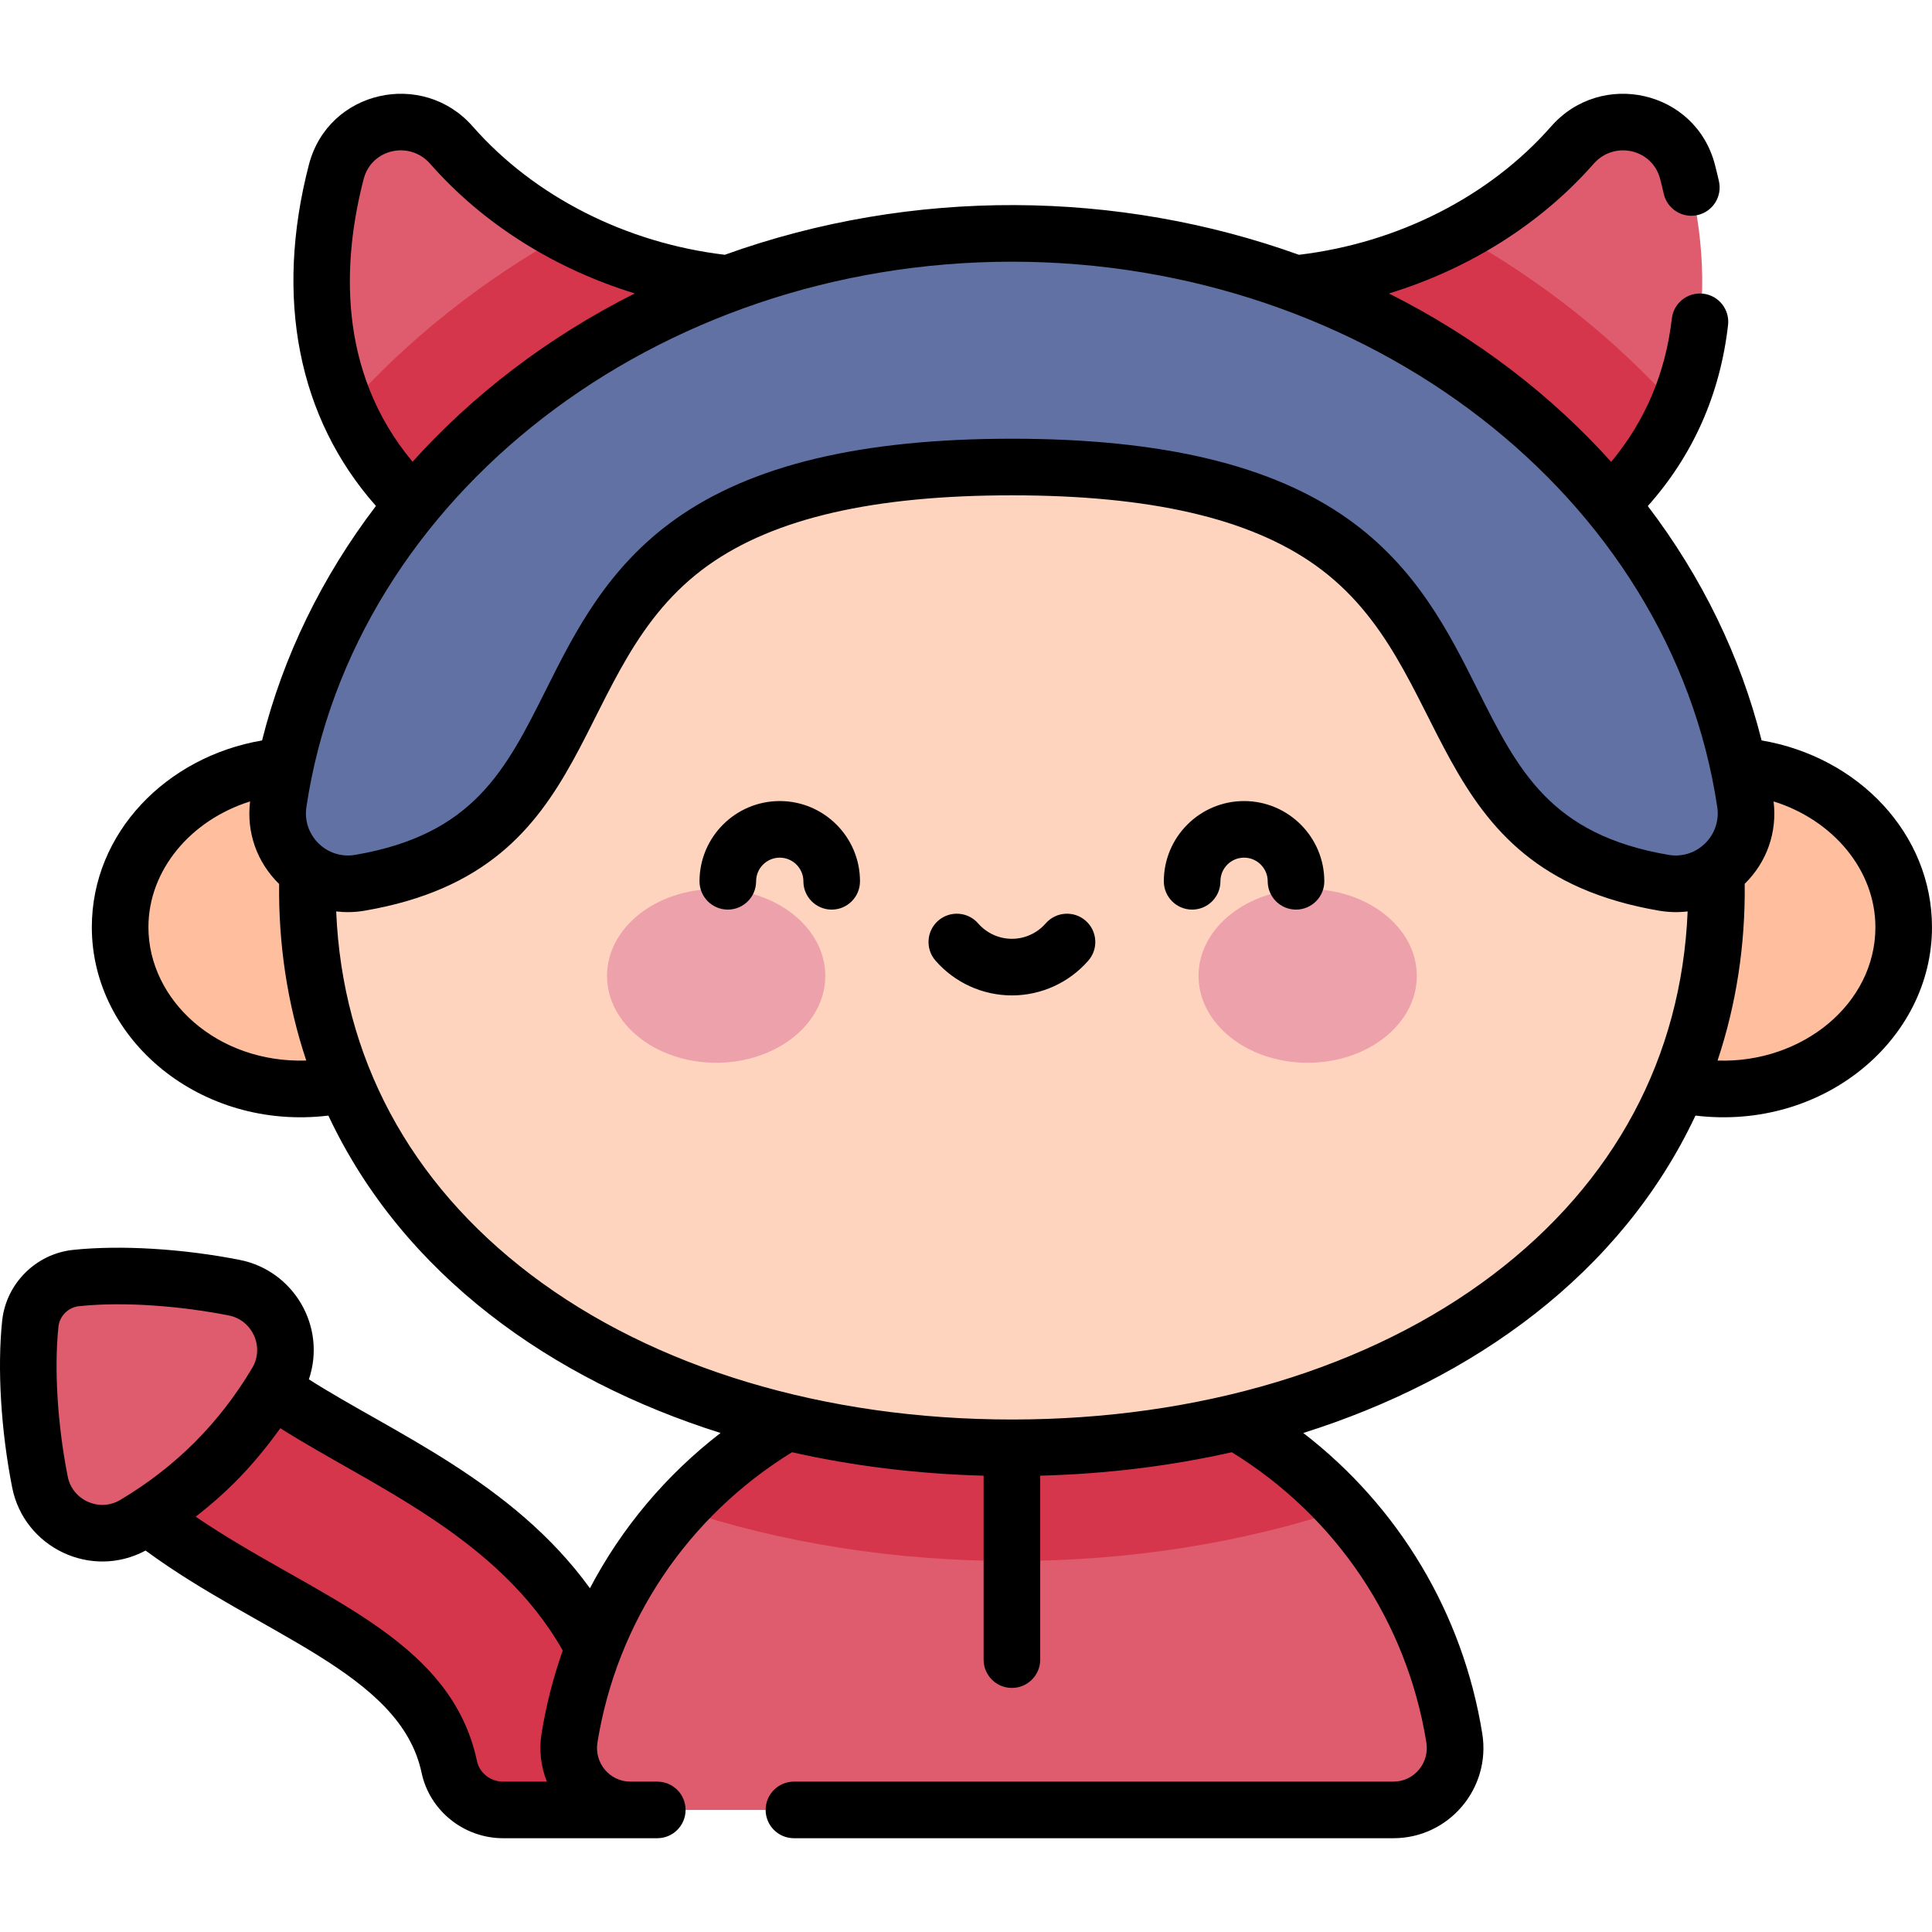 <svg id="Capa_1" enable-background="new 0 0 511.989 511.989" height="512" viewBox="0 0 511.989 511.989" width="512" xmlns="http://www.w3.org/2000/svg"><g><g><path d="m167.077 479.64h-33.743c-6.836 0-12.857-4.712-14.273-11.399-4.271-20.177-20.702-30.472-46.799-45.237-14.811-8.38-30.126-17.045-42.56-29.479l33.167-33.166c7.92 7.921 19.855 14.673 32.49 21.822 30.267 17.124 71.718 40.576 71.718 97.459z" fill="#d5364c"/><path d="m117.534 140.538c-33.622-25.893-36.753-62.885-28.412-95.015 3.579-13.788 21.12-17.768 30.518-7.063 20.66 23.531 55.609 39.815 94.021 37.071z" fill="#de5c6e"/><path d="m418.789 140.538c33.622-25.893 36.753-62.885 28.413-95.015-3.579-13.788-21.12-17.768-30.518-7.063-20.66 23.531-55.609 39.815-94.021 37.071z" fill="#de5c6e"/><ellipse cx="79.712" cy="245.714" fill="#ffbf9e" rx="47.878" ry="42.876"/><ellipse cx="456.611" cy="245.714" fill="#ffbf9e" rx="47.878" ry="42.876"/><path d="m369.246 479.64c10.109 0 17.766-9.067 16.157-19.047-9.114-56.535-58.135-99.713-117.241-99.713s-108.127 43.179-117.241 99.713c-1.609 9.98 6.048 19.047 16.157 19.047z" fill="#de5c6e"/><path d="m268.161 413.676c31.124 0 60.965-4.759 87.993-13.788-21.728-23.959-53.102-39.009-87.993-39.009-34.892 0-66.266 15.05-87.993 39.009 27.028 9.029 56.869 13.788 87.993 13.788z" fill="#d5364c"/><path d="m454.865 235.728c0 90.85-83.59 147.948-186.703 147.948s-186.704-57.097-186.704-147.948 83.59-164.498 186.703-164.498 186.704 73.648 186.704 164.498z" fill="#ffd4be"/><path d="m386.472 62.058c-18.366 9.761-40.444 15.141-63.81 13.472l96.127 65.008c12.388-9.54 20.625-20.59 25.686-32.345-16.247-18.229-35.885-33.852-58.003-46.135z" fill="#d5364c"/><path d="m149.837 62.051c-22.106 12.27-41.75 27.877-58.006 46.105 5.059 11.769 13.301 22.832 25.703 32.382l96.126-65.008c-23.371 1.67-45.454-3.714-63.823-13.479z" fill="#d5364c"/><path d="m268.121 61.849c99.344 0 181.67 65.852 194.381 150.915 1.877 12.562-9.083 23.32-21.602 21.176-83.749-14.349-25.584-110.176-172.759-110.176s-89.01 95.827-172.759 110.176c-12.519 2.145-23.479-8.614-21.602-21.176 12.712-85.064 95.037-150.915 194.381-150.915z" fill="#6171a3"/><path d="m56.898 387.553c6.246-6.246 12.092-13.989 16.396-21.221 5.924-9.952.151-22.847-11.212-25.09-12.939-2.554-28.853-3.928-41.93-2.555-6.397.672-11.449 5.724-12.121 12.121-1.373 13.077.001 28.991 2.555 41.93 2.243 11.363 15.138 17.136 25.09 11.212 7.233-4.305 14.976-10.151 21.222-16.397z" fill="#de5c6e"/></g><g><g fill="#eda1ab"><ellipse cx="189.785" cy="258.608" rx="28.919" ry="23.03"/><ellipse cx="346.538" cy="258.608" rx="28.92" ry="23.03"/></g></g><path d="m287.691 243.982c-3.122-2.722-7.861-2.397-10.581.725-2.261 2.593-5.522 4.081-8.948 4.081s-6.688-1.487-8.948-4.081c-2.721-3.122-7.46-3.446-10.581-.725-3.123 2.722-3.447 7.459-.726 10.581 5.109 5.862 12.492 9.225 20.255 9.225s15.146-3.362 20.255-9.225c2.721-3.121 2.397-7.859-.726-10.581zm179.141-47.767c-5.577-22.26-15.844-43.315-30.154-62.11 11.997-13.471 19.152-29.573 21.267-47.971.473-4.115-2.48-7.834-6.595-8.308-4.114-.466-7.834 2.48-8.308 6.595-1.661 14.449-7.068 27.181-16.074 37.968-15.707-17.443-35.406-32.804-58.891-44.621 21.211-6.497 40.253-18.427 54.242-34.36 5.456-6.214 15.562-3.941 17.623 3.999.342 1.315.661 2.634.95 3.918.909 4.041 4.924 6.58 8.963 5.671 4.042-.909 6.581-4.922 5.672-8.963-.325-1.443-.684-2.922-1.065-4.395-5.12-19.723-30.119-25.269-43.414-10.127-16.291 18.555-40.577 30.88-66.825 34.01-47.741-17.177-102.279-17.945-152.151-.004-26.236-3.136-50.51-15.459-66.795-34.007-13.28-15.124-38.288-9.62-43.414 10.127-9.172 35.335-2.85 67.166 17.763 90.441-14.322 18.803-24.597 39.871-30.175 62.143-25.28 4.311-45.115 24.443-45.115 49.491 0 29.916 28.943 53.985 62.685 49.925 19.859 42.251 59.234 70.021 103.928 84.108-14.48 11.165-26.243 25.199-34.616 41.148-20.5-28.346-52.716-41.454-74.475-55.361 4.733-14.042-4.08-28.84-18.323-31.651-15.101-2.981-31.612-3.975-44.166-2.656-9.856 1.035-17.762 8.94-18.797 18.797-1.318 12.553-.325 29.064 2.656 44.166 3.144 15.917 20.899 24.477 35.355 16.715 30.305 22.338 67.531 32.38 73.141 58.887 2.127 10.052 11.216 17.347 21.61 17.347h40.851c4.143 0 7.5-3.358 7.5-7.5s-3.357-7.5-7.5-7.5h-7.108c-5.581 0-9.613-5.016-8.752-10.354 5.163-32.027 23.895-59.909 51.565-76.935 16.164 3.645 33.2 5.748 50.772 6.215v48.746c0 4.142 3.357 7.5 7.5 7.5 4.142 0 7.5-3.358 7.5-7.5v-48.746c17.573-.467 34.609-2.571 50.772-6.215 27.669 17.026 46.401 44.908 51.564 76.935.86 5.336-3.171 10.354-8.752 10.354h-158.847c-4.143 0-7.5 3.358-7.5 7.5s3.357 7.5 7.5 7.5h158.848c14.72 0 25.903-13.202 23.561-27.741-5.141-31.896-22.141-60.153-47.429-79.652 44.904-14.154 84.139-42.011 103.926-84.107 33.876 4.076 62.685-20.123 62.685-49.925-.001-24.706-19.466-45.134-45.158-49.497zm-434.992 201.29c-5.495 3.268-12.653.081-13.896-6.22-2.708-13.711-3.625-28.55-2.455-39.694.3-2.855 2.59-5.146 5.445-5.446 12.25-1.287 27.441.035 39.695 2.454 6.286 1.241 9.496 8.391 6.22 13.897-8.741 14.686-20.293 26.249-35.009 35.009zm113.086 74.635h-11.592c-3.35 0-6.267-2.293-6.935-5.452-7.044-33.279-43.679-43.684-74.531-64.758 3.713-2.892 7.217-5.957 10.332-9.072 0-.001.001-.001.001-.001 4.224-4.224 8.354-9.16 12.082-14.373 23.731 15.057 57.738 28.659 74.847 58.914-2.504 7.085-4.396 14.439-5.615 22.001-.701 4.354-.19 8.749 1.411 12.741zm-48.545-424.733c2.059-7.936 12.16-10.22 17.623-3.999 13.984 15.928 33.021 27.851 54.223 34.35-23.222 11.682-42.989 26.953-58.894 44.611-20.263-24.262-18.458-53.753-12.952-74.962zm-57.047 198.307c0-15.147 11.242-28.413 26.941-33.328-.993 8.148 1.773 16.076 7.674 21.852.006.006.013.012.019.018-.176 15.746 2.118 31.615 7.196 46.793-23.69.745-41.83-16.072-41.83-35.335zm356.314 92.082c-32.626 24.75-77.901 38.38-127.486 38.38s-94.86-13.63-127.486-38.38c-32.228-24.449-49.971-57.638-51.583-96.262 2.39.281 4.854.262 7.557-.202 63.814-10.933 52.846-64.342 91.056-91.547 17.505-12.463 43.816-18.521 80.437-18.521s62.933 6.059 80.438 18.521c38.061 27.1 27.423 80.645 91.055 91.547 2.562.439 5.114.497 7.598.201-1.614 38.624-19.358 71.814-51.586 96.263zm46.518-111.248c-31.353-5.372-39.862-22.365-50.636-43.878-7.557-15.091-16.122-32.195-34.253-45.104-20.133-14.334-49.29-21.302-89.137-21.302s-69.004 6.968-89.137 21.302c-18.131 12.909-26.695 30.013-34.252 45.104-10.773 21.514-19.283 38.506-50.637 43.878-7.514 1.278-14.04-5.17-12.917-12.675 12.311-82.387 92.676-144.516 186.943-144.523 94.266.008 174.631 62.137 186.942 144.523 1.126 7.521-5.42 13.952-12.916 12.675zm12.991 54.508c4.968-14.846 7.382-30.686 7.198-46.839 5.887-5.776 8.646-13.697 7.653-21.837 15.719 4.904 26.981 18.174 26.981 33.334 0 20.285-19.341 36.076-41.832 35.342zm-248.518-68.773c-11.726 0-21.265 9.54-21.265 21.265 0 4.142 3.357 7.5 7.5 7.5s7.5-3.358 7.5-7.5c0-3.455 2.811-6.265 6.265-6.265s6.265 2.811 6.265 6.265c0 4.142 3.357 7.5 7.5 7.5s7.5-3.358 7.5-7.5c0-11.726-9.539-21.265-21.265-21.265zm123.045 0c-11.726 0-21.265 9.54-21.265 21.265 0 4.142 3.357 7.5 7.5 7.5s7.5-3.358 7.5-7.5c0-3.455 2.811-6.265 6.265-6.265s6.265 2.811 6.265 6.265c0 4.142 3.357 7.5 7.5 7.5s7.5-3.358 7.5-7.5c0-11.726-9.539-21.265-21.265-21.265z"/></g></svg>